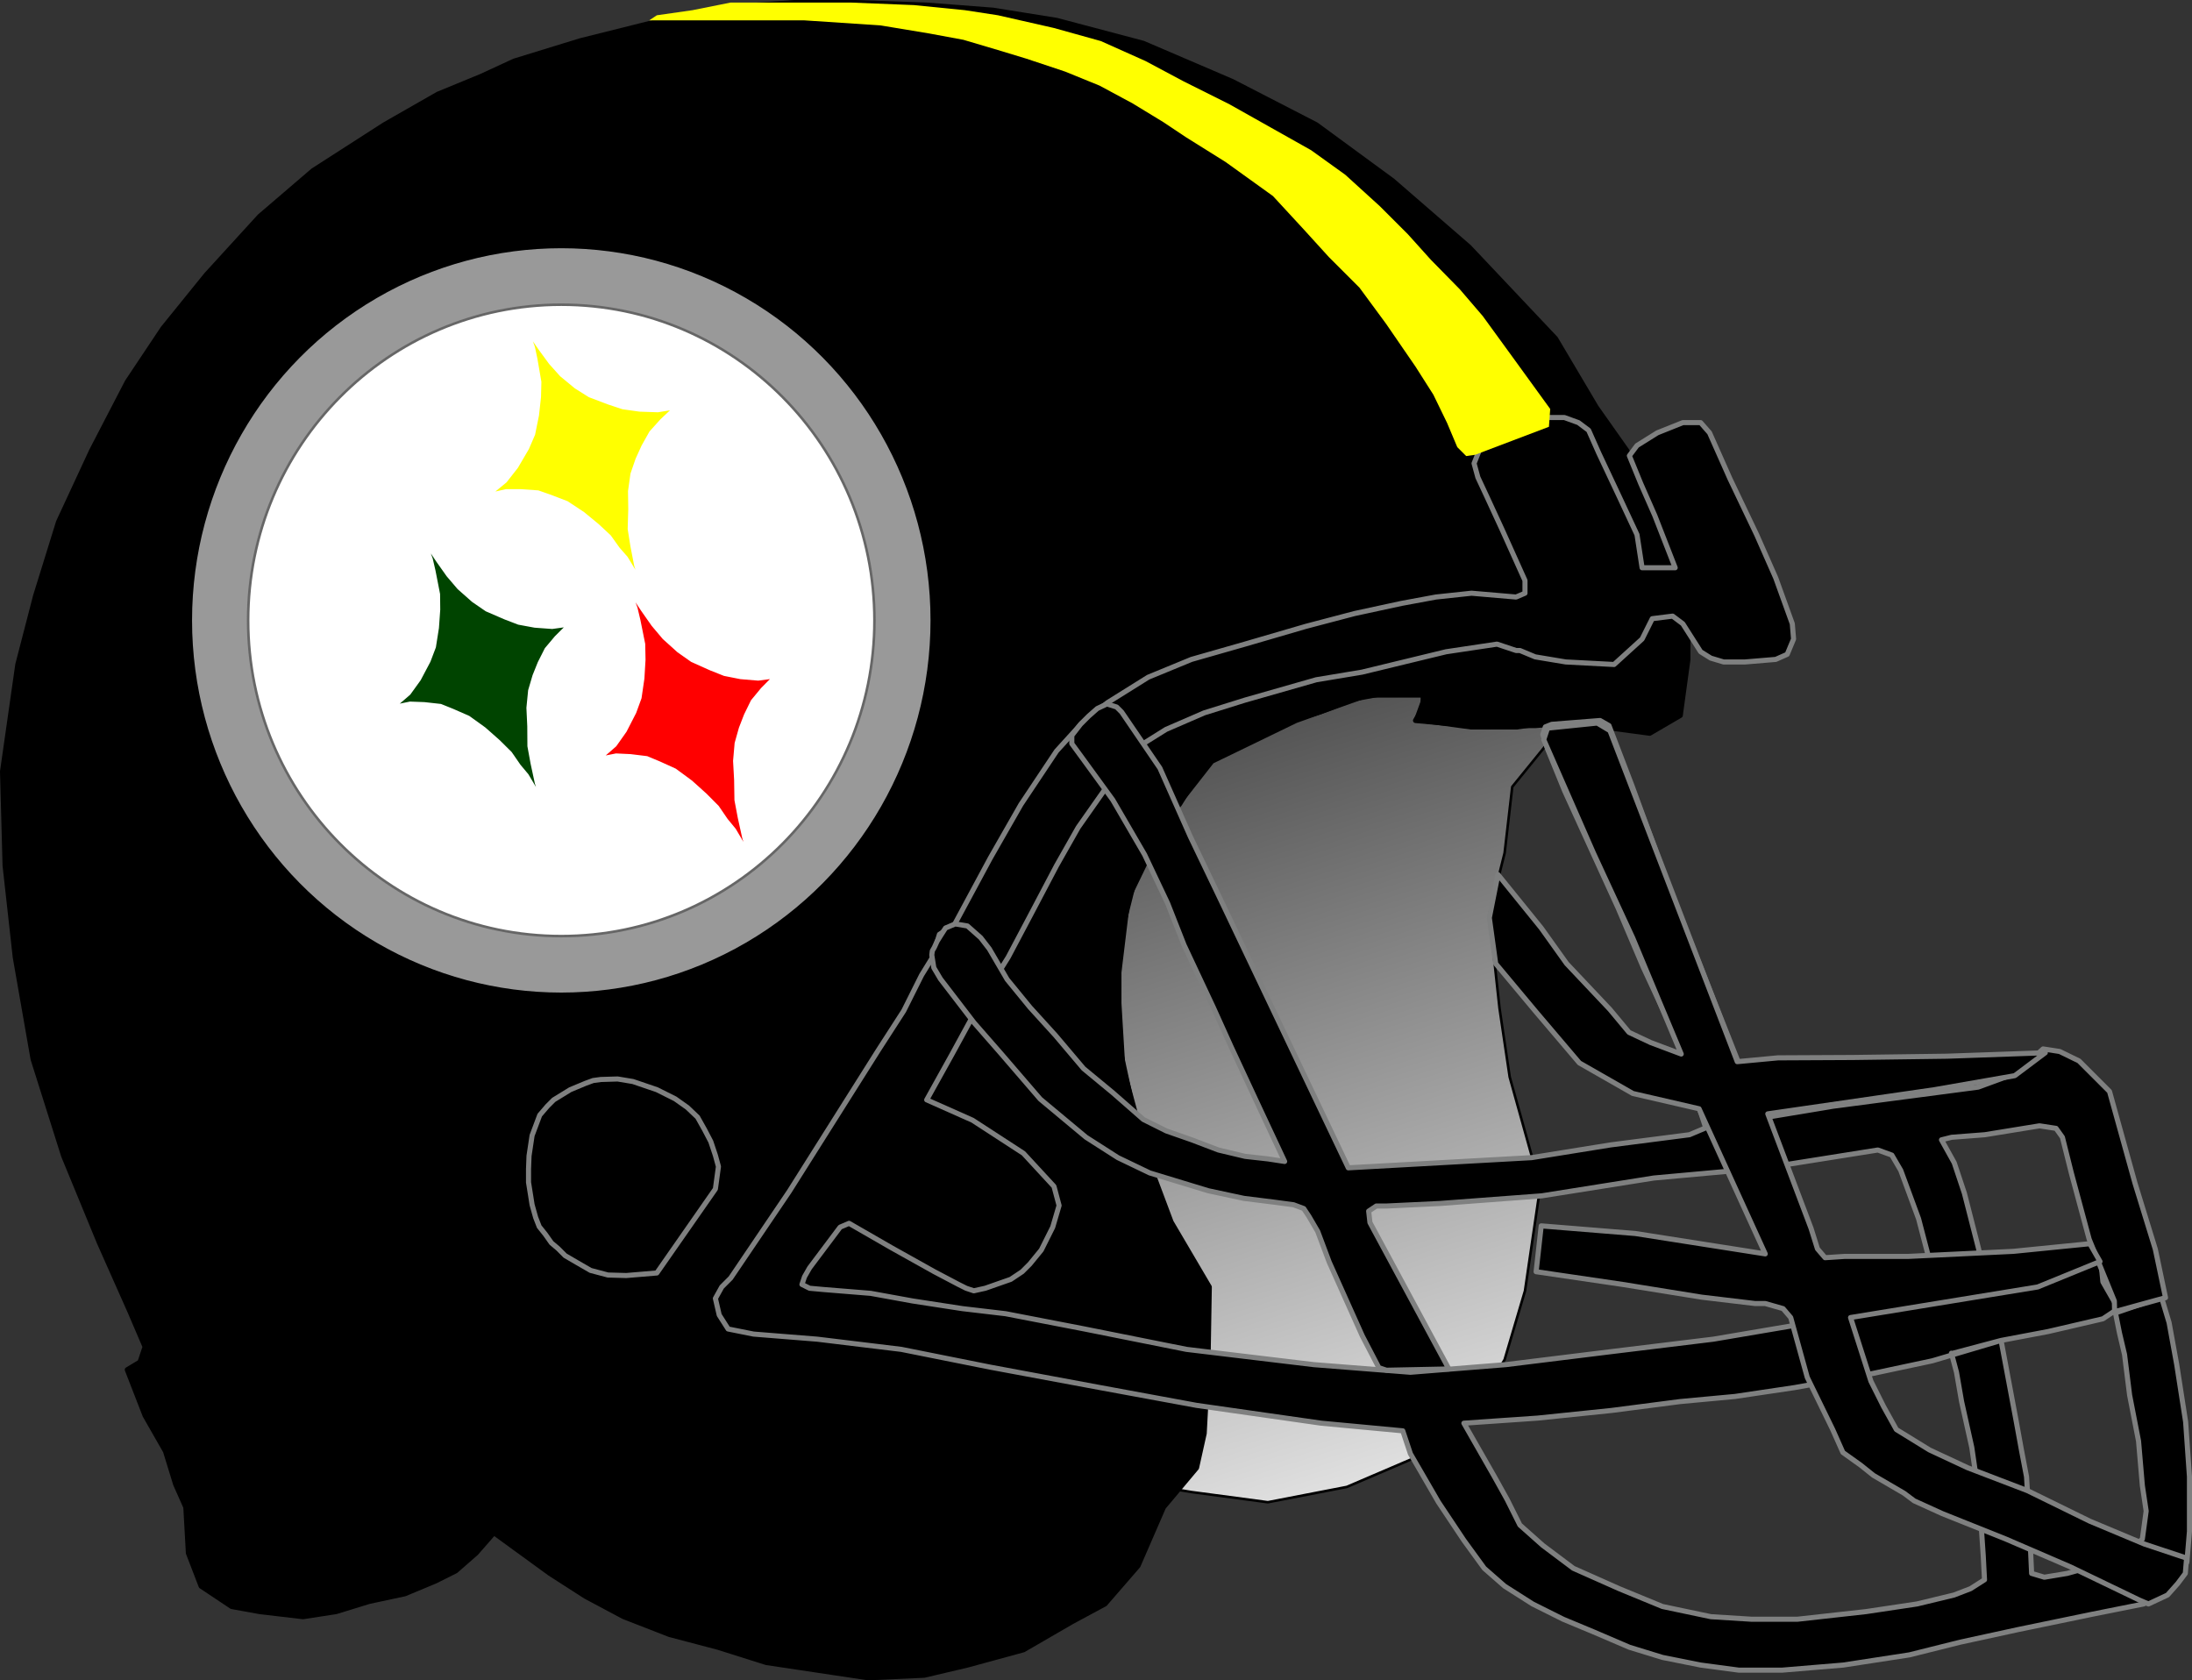 <?xml version="1.0" encoding="UTF-8" standalone="no"?>
<!DOCTYPE svg PUBLIC "-//W3C//DTD SVG 1.1//EN" "http://www.w3.org/Graphics/SVG/1.1/DTD/svg11.dtd">
<svg xmlns="http://www.w3.org/2000/svg" xmlns:xl="http://www.w3.org/1999/xlink" version="1.1" viewBox="-1813 -750 861 660" width="861pt" height="55pc" xmlns:dc="http://purl.org/dc/elements/1.1/">
  <rect x="-1813" y="-750" width="861" height="660" fill="#333333" stroke="none"/>
  <defs>
    <linearGradient x1="0" x2="1" id="Gradient" gradientUnits="userSpaceOnUse">
      <stop offset="0" stop-color="#464646"/>
      <stop offset="1" stop-color="#f0f0f0"/>
    </linearGradient>
    <linearGradient id="Obj_Gradient" xl:href="#Gradient" gradientTransform="translate(-1336.614 -489.778) rotate(72) scale(359.227)"/>
  </defs>
  <g stroke="none" stroke-opacity="1" stroke-dasharray="none" fill="none" fill-opacity="1">
    <title>pittspurgh</title>
    <g>
      <title>Capa 1</title>
      <path d="M -1345 -163.955 L -1315 -159.955 L -1284 -165.955 L -1256 -177.955 L -1234 -195.955 L -1222 -215.955 L -1214 -242.955 L -1208 -283.955 L -1220 -326.955 L -1224 -353.955 L -1228 -390.955 L -1222 -414.955 L -1219 -440.955 L -1206 -456.955 L -1189.22 -465.955 L -1196.22 -465.955 L -1203.22 -465.955 L -1217.22 -463.955 L -1235.22 -463.955 L -1257.22 -466.955 L -1253.22 -477.955 L -1265.22 -477.955 L -1281.22 -474.955 L -1294.22 -469.955 L -1307.22 -465.955 L -1314.22 -461.955 L -1322.22 -457.955 L -1338.22 -451.955 L -1349.22 -433.955 L -1357.22 -423.955 L -1366.22 -406.955 L -1373 -379.955 L -1373 -339.955 L -1365.22 -303.955 L -1354 -268.955 L -1339 -245.955 L -1338.72 -238.955 L -1339.22 -227.955 L -1339.22 -218.455 L -1338.72 -210.955 L -1340 -202.955 L -1339.72 -189.455 L -1343 -175.955 L -1346.22 -170.455 L -1351 -164.955 Z" fill="url(#Obj_Gradient)"/>
      <path d="M -1345 -163.955 L -1315 -159.955 L -1284 -165.955 L -1256 -177.955 L -1234 -195.955 L -1222 -215.955 L -1214 -242.955 L -1208 -283.955 L -1220 -326.955 L -1224 -353.955 L -1228 -390.955 L -1222 -414.955 L -1219 -440.955 L -1206 -456.955 L -1189.22 -465.955 L -1196.22 -465.955 L -1203.22 -465.955 L -1217.22 -463.955 L -1235.22 -463.955 L -1257.22 -466.955 L -1253.22 -477.955 L -1265.22 -477.955 L -1281.22 -474.955 L -1294.22 -469.955 L -1307.22 -465.955 L -1314.22 -461.955 L -1322.22 -457.955 L -1338.22 -451.955 L -1349.22 -433.955 L -1357.22 -423.955 L -1366.22 -406.955 L -1373 -379.955 L -1373 -339.955 L -1365.22 -303.955 L -1354 -268.955 L -1339 -245.955 L -1338.72 -238.955 L -1339.22 -227.955 L -1339.22 -218.455 L -1338.72 -210.955 L -1340 -202.955 L -1339.72 -189.455 L -1343 -175.955 L -1346.22 -170.455 L -1351 -164.955 Z" stroke="black" stroke-linecap="round" stroke-linejoin="round" stroke-width="1"/>
      <path d="M -1756 -221 L -1758 -215 L -1763 -212 L -1756 -194 L -1748 -180 L -1744 -167 L -1740 -158 L -1739 -140 L -1734 -127 L -1722 -119 L -1711 -117 L -1694 -115 L -1681 -117 L -1668 -121 L -1654 -124 L -1642 -129 L -1634 -133 L -1626 -140 L -1619 -148 L -1608 -140 L -1597 -132 L -1583 -123 L -1568 -115 L -1550 -108 L -1531 -103 L -1512 -97 L -1492 -94 L -1472 -91 L -1450 -92 L -1433 -96 L -1411 -102 L -1392 -113 L -1379 -120 L -1366 -135 L -1356 -158 L -1343 -173.5 L -1340 -187 L -1338.5 -215 L -1338 -244.5 L -1353 -270 L -1362 -294 L -1372 -331 L -1374 -364 L -1370 -397 L -1355 -428 L -1337 -451 L -1304 -467 L -1276 -477 L -1254 -477 L -1254 -472 L -1257 -467 L -1235 -465 L -1210 -465 L -1186 -467 L -1180 -464 L -1165 -462 L -1153 -469 L -1150 -491 L -1150 -514 L -1165 -553 L -1174 -573 L -1186 -590 L -1202 -617 L -1236 -653 L -1266 -679 L -1296 -701 L -1329 -718 L -1364 -733 L -1398 -742 L -1423 -746 L -1449 -748 L -1477 -749 L -1501 -749 L -1530 -747 L -1557 -741 L -1585 -734 L -1611 -726 L -1624 -720 L -1641 -713 L -1662 -701 L -1690 -683 L -1711 -665 L -1732 -642 L -1749 -621 L -1763 -600 L -1777 -573 L -1790 -545 L -1799 -516 L -1806 -489 L -1812 -447 L -1811 -410 L -1807 -374 L -1800 -334 L -1788 -296 L -1774 -262 L -1762 -235 Z" fill="black"/>
      <path d="M -1756 -221 L -1758 -215 L -1763 -212 L -1756 -194 L -1748 -180 L -1744 -167 L -1740 -158 L -1739 -140 L -1734 -127 L -1722 -119 L -1711 -117 L -1694 -115 L -1681 -117 L -1668 -121 L -1654 -124 L -1642 -129 L -1634 -133 L -1626 -140 L -1619 -148 L -1608 -140 L -1597 -132 L -1583 -123 L -1568 -115 L -1550 -108 L -1531 -103 L -1512 -97 L -1492 -94 L -1472 -91 L -1450 -92 L -1433 -96 L -1411 -102 L -1392 -113 L -1379 -120 L -1366 -135 L -1356 -158 L -1343 -173.5 L -1340 -187 L -1338.5 -215 L -1338 -244.5 L -1353 -270 L -1362 -294 L -1372 -331 L -1374 -364 L -1370 -397 L -1355 -428 L -1337 -451 L -1304 -467 L -1276 -477 L -1254 -477 L -1254 -472 L -1257 -467 L -1235 -465 L -1210 -465 L -1186 -467 L -1180 -464 L -1165 -462 L -1153 -469 L -1150 -491 L -1150 -514 L -1165 -553 L -1174 -573 L -1186 -590 L -1202 -617 L -1236 -653 L -1266 -679 L -1296 -701 L -1329 -718 L -1364 -733 L -1398 -742 L -1423 -746 L -1449 -748 L -1477 -749 L -1501 -749 L -1530 -747 L -1557 -741 L -1585 -734 L -1611 -726 L -1624 -720 L -1641 -713 L -1662 -701 L -1690 -683 L -1711 -665 L -1732 -642 L -1749 -621 L -1763 -600 L -1777 -573 L -1790 -545 L -1799 -516 L -1806 -489 L -1812 -447 L -1811 -410 L -1807 -374 L -1800 -334 L -1788 -296 L -1774 -262 L -1762 -235 Z" stroke="black" stroke-linecap="round" stroke-linejoin="round" stroke-width="2"/>
      <path d="M -1532 -240 L -1529.5 -244.5 L -1526 -248 L -1503 -282 L -1468 -337.5 L -1458 -353 L -1451 -367 L -1447 -373.5 L -1444 -383 L -1438 -387 L -1424 -413 L -1412 -434 L -1398 -455 L -1388 -466 L -1378 -474 L -1362 -484 L -1345 -491 L -1324 -497 L -1300 -504 L -1281 -509 L -1262.5 -513 L -1249 -515.5 L -1235 -517 L -1217.5 -515.5 L -1214 -517 L -1214 -522 L -1223 -542 L -1229 -555 L -1232.5 -562.5 L -1234 -568 L -1232 -573 L -1226 -578 L -1214 -584 L -1205 -586 L -1198.5 -586 L -1193 -584 L -1189 -581 L -1185 -572 L -1177 -555 L -1170 -540 L -1168 -527 L -1155 -527 L -1163 -547.5 L -1168.5 -560 L -1173 -571 L -1170 -575 L -1162 -580 L -1152 -584 L -1145 -584 L -1141.5 -580 L -1133.5 -562 L -1123 -540 L -1115.5 -523 L -1109 -505 L -1108.5 -499 L -1111 -493 L -1115.5 -491 L -1127.5 -490 L -1136 -490 L -1141 -491.5 L -1145 -494 L -1152 -505 L -1156 -508 L -1164 -507 L -1168 -499 L -1179 -489 L -1198 -490 L -1210 -492 L -1216 -494.5 L -1217.5 -494.5 L -1225 -497 L -1245 -494 L -1278 -486 L -1296 -483 L -1324 -475 L -1340 -470 L -1355 -463.5 L -1363 -458.5 L -1376.5 -443.5 L -1389.5 -425 L -1398 -410 L -1408 -391 L -1417 -374 L -1427 -358 L -1439 -336 L -1449 -318 L -1431 -310 L -1411 -297 L -1399 -284 L -1397 -276.5 L -1399.5 -268 L -1404 -259 L -1408.5 -253.5 L -1411.5 -250.5 L -1416 -247.5 L -1426 -244 L -1430.5 -243 L -1433.5 -244 L -1436.5 -245.5 L -1446 -250.5 L -1463 -260 L -1479.5 -269.5 L -1483 -268 L -1495 -252 L -1497 -248.5 L -1498 -245.5 L -1495 -244 L -1489.5 -243.5 L -1471 -242 L -1454.5 -239 L -1435 -236 L -1418 -234 L -1387 -228 L -1347 -220 L -1297 -214 L -1259 -211 L -1221.5 -214 L -1181 -219 L -1140 -224 L -1087 -233 L -1057 -238 L -1033 -242 L -1005.5 -248.5 L -988 -256.5 L -987 -246.5 L -981 -236 L -987 -232 L -1008.5 -227 L -1027 -223.5 L -1054 -215.5 L -1077.5 -210.5 L -1108 -205 L -1131.5 -201.5 L -1153 -199.5 L -1180 -196 L -1209 -193 L -1238 -191 L -1226 -170 L -1221 -161 L -1216 -151 L -1207 -143 L -1195 -134 L -1177 -126 L -1160 -119 L -1141 -115 L -1125 -114 L -1107 -114 L -1080 -117 L -1060 -120 L -1045.5 -123.5 L -1039 -126 L -1033.5 -129.5 L -1034 -139 L -1035.5 -161 L -1038.5 -181.5 L -1042.5 -199.5 L -1044.5 -211 L -1046.5 -218.5 L -1046.2 -218.4 L -1027 -223.5 L -1024 -207.5 L -1021 -191.5 L -1019 -180.5 L -1017 -170 L -1016 -154 L -1015 -132 L -1010 -130.5 L -1001 -132 L -979.5 -138 L -971.5 -145.5 L -970 -156.5 L -971.5 -166.5 L -973 -184 L -976.5 -202 L -978.5 -218 L -980.5 -226.5 L -982 -234 L -981.5 -234.5 L -964 -240.5 L -961 -230.5 L -958 -214 L -954.5 -191.5 L -953 -170 L -953 -157.5 L -953 -148.5 L -954 -136.5 L -956.5 -131 L -962 -125 L -971 -120 L -991 -116 L -1020 -110 L -1043 -105 L -1063 -100 L -1089 -96 L -1113 -94 L -1130 -94 L -1145 -96 L -1160 -99 L -1173 -103 L -1187 -109 L -1199 -114 L -1211 -120 L -1222 -127 L -1230 -134 L -1238 -145 L -1248 -160 L -1259 -179 L -1262 -188 L -1294 -191 L -1343 -198 L -1381 -205 L -1424 -213 L -1459 -220 L -1492 -224 L -1517 -226 L -1527 -228 L -1530.5 -233.5 Z" fill="black"/>
      <path d="M -1532 -240 L -1529.5 -244.5 L -1526 -248 L -1503 -282 L -1468 -337.5 L -1458 -353 L -1451 -367 L -1447 -373.5 L -1444 -383 L -1438 -387 L -1424 -413 L -1412 -434 L -1398 -455 L -1388 -466 L -1378 -474 L -1362 -484 L -1345 -491 L -1324 -497 L -1300 -504 L -1281 -509 L -1262.5 -513 L -1249 -515.5 L -1235 -517 L -1217.5 -515.5 L -1214 -517 L -1214 -522 L -1223 -542 L -1229 -555 L -1232.5 -562.5 L -1234 -568 L -1232 -573 L -1226 -578 L -1214 -584 L -1205 -586 L -1198.5 -586 L -1193 -584 L -1189 -581 L -1185 -572 L -1177 -555 L -1170 -540 L -1168 -527 L -1155 -527 L -1163 -547.5 L -1168.5 -560 L -1173 -571 L -1170 -575 L -1162 -580 L -1152 -584 L -1145 -584 L -1141.5 -580 L -1133.5 -562 L -1123 -540 L -1115.5 -523 L -1109 -505 L -1108.5 -499 L -1111 -493 L -1115.5 -491 L -1127.5 -490 L -1136 -490 L -1141 -491.5 L -1145 -494 L -1152 -505 L -1156 -508 L -1164 -507 L -1168 -499 L -1179 -489 L -1198 -490 L -1210 -492 L -1216 -494.5 L -1217.5 -494.5 L -1225 -497 L -1245 -494 L -1278 -486 L -1296 -483 L -1324 -475 L -1340 -470 L -1355 -463.5 L -1363 -458.5 L -1376.5 -443.5 L -1389.5 -425 L -1398 -410 L -1408 -391 L -1417 -374 L -1427 -358 L -1439 -336 L -1449 -318 L -1431 -310 L -1411 -297 L -1399 -284 L -1397 -276.5 L -1399.5 -268 L -1404 -259 L -1408.5 -253.5 L -1411.5 -250.5 L -1416 -247.5 L -1426 -244 L -1430.5 -243 L -1433.5 -244 L -1436.5 -245.5 L -1446 -250.5 L -1463 -260 L -1479.5 -269.5 L -1483 -268 L -1495 -252 L -1497 -248.5 L -1498 -245.5 L -1495 -244 L -1489.5 -243.5 L -1471 -242 L -1454.5 -239 L -1435 -236 L -1418 -234 L -1387 -228 L -1347 -220 L -1297 -214 L -1259 -211 L -1221.5 -214 L -1181 -219 L -1140 -224 L -1087 -233 L -1057 -238 L -1033 -242 L -1005.5 -248.5 L -988 -256.5 L -987 -246.5 L -981 -236 L -987 -232 L -1008.5 -227 L -1027 -223.5 L -1054 -215.5 L -1077.5 -210.5 L -1108 -205 L -1131.5 -201.5 L -1153 -199.5 L -1180 -196 L -1209 -193 L -1238 -191 L -1226 -170 L -1221 -161 L -1216 -151 L -1207 -143 L -1195 -134 L -1177 -126 L -1160 -119 L -1141 -115 L -1125 -114 L -1107 -114 L -1080 -117 L -1060 -120 L -1045.5 -123.5 L -1039 -126 L -1033.5 -129.5 L -1034 -139 L -1035.5 -161 L -1038.5 -181.5 L -1042.5 -199.5 L -1044.5 -211 L -1046.5 -218.5 L -1046.2 -218.4 L -1027 -223.5 L -1024 -207.5 L -1021 -191.5 L -1019 -180.5 L -1017 -170 L -1016 -154 L -1015 -132 L -1010 -130.5 L -1001 -132 L -979.5 -138 L -971.5 -145.5 L -970 -156.5 L -971.5 -166.5 L -973 -184 L -976.5 -202 L -978.5 -218 L -980.5 -226.5 L -982 -234 L -981.5 -234.5 L -964 -240.5 L -961 -230.5 L -958 -214 L -954.5 -191.5 L -953 -170 L -953 -157.5 L -953 -148.5 L -954 -136.5 L -956.5 -131 L -962 -125 L -971 -120 L -991 -116 L -1020 -110 L -1043 -105 L -1063 -100 L -1089 -96 L -1113 -94 L -1130 -94 L -1145 -96 L -1160 -99 L -1173 -103 L -1187 -109 L -1199 -114 L -1211 -120 L -1222 -127 L -1230 -134 L -1238 -145 L -1248 -160 L -1259 -179 L -1262 -188 L -1294 -191 L -1343 -198 L -1381 -205 L -1424 -213 L -1459 -220 L -1492 -224 L -1517 -226 L -1527 -228 L -1530.5 -233.5 Z" stroke="#7f8080" stroke-linecap="round" stroke-linejoin="round" stroke-width="2"/>
      <path d="M -1443.6 -365.5 L -1446.2 -369.9 L -1447 -374.9 L -1446.8 -376.5 L -1446 -377.9 L -1444.9 -380.3 L -1443.4 -382.7 L -1441.6 -385.5 L -1437.8 -387.1 L -1433 -386.3 L -1427.8 -381.7 L -1424.4 -377.3 L -1417.4 -365.3 L -1408.4 -354.3 L -1398.4 -343.3 L -1387.4 -330.3 L -1375.9 -320.8 L -1363.9 -310.3 L -1354.9 -305.8 L -1344.9 -302.3 L -1334.4 -298.3 L -1323.9 -295.8 L -1314.9 -294.8 L -1308.4 -293.8 L -1319.4 -317.3 L -1329.4 -338.8 L -1336.4 -354.3 L -1347.9 -378.8 L -1354.4 -395.3 L -1363.4 -414.3 L -1375.9 -435.8 L -1387.9 -452.3 L -1392 -457.9 L -1392 -461.1 L -1388.6 -465.5 L -1385.4 -468.7 L -1382 -471.7 L -1378.2 -473.5 L -1374.4 -472.3 L -1372.4 -470.3 L -1357.4 -448.3 L -1345.4 -421.3 L -1333.4 -396.3 L -1283.4 -291.3 L -1247.4 -293.3 L -1211.4 -295.3 L -1180.4 -300.3 L -1149.4 -304.3 L -1143 -307 L -1154.5 -342 L -1167.5 -370 L -1177.4 -393.3 L -1198.4 -439.3 L -1205 -455.5 L -1207 -461.5 L -1206 -464.5 L -1203.5 -465.5 L -1184.5 -467 L -1181 -465 L -1172 -441.5 L -1157 -400.5 L -1130.4 -333.3 L -1123 -310.5 L -1093 -315.5 L -1036 -323 L -1021 -328.5 L -1010.5 -338 L -1004 -337 L -996.4 -333.3 L -984.4 -321.3 L -974.4 -285.3 L -966.4 -259.3 L -962.4 -240.3 L -982.4 -234.8 L -982.5 -239 L -992.4 -263.3 L -999.4 -289.3 L -1002.9 -303.3 L -1005.4 -306.8 L -1011.9 -307.8 L -1033.4 -304.3 L -1046.4 -303.3 L -1050.4 -302.3 L -1045.4 -293.3 L -1041.4 -281.3 L -1035.9 -259.8 L -1031.9 -242.8 L -1050.9 -238.8 L -1059.4 -271.3 L -1066.4 -290.3 L -1069.9 -296.3 L -1075.4 -298.3 L -1119.4 -291.3 L -1163.4 -287.3 L -1207.4 -280.3 L -1247.4 -277.3 L -1268.4 -276.3 L -1272.4 -276.3 L -1275.4 -274.3 L -1274.9 -269.8 L -1243.9 -212.3 L -1268.4 -211.8 L -1271.4 -212.8 L -1277.9 -225.3 L -1284.4 -239.8 L -1290.9 -254.3 L -1295.4 -266.3 L -1298.9 -272.3 L -1300.9 -275.3 L -1304.9 -276.8 L -1312.4 -277.8 L -1324.4 -279.3 L -1338.4 -282.3 L -1361.4 -289.3 L -1373.9 -295.3 L -1386.4 -303.3 L -1404.4 -318.3 L -1419.9 -336.3 L -1430.4 -348.3 Z" fill="black"/>
      <path d="M -1443.6 -365.5 L -1446.2 -369.9 L -1447 -374.9 L -1446.8 -376.5 L -1446 -377.9 L -1444.9 -380.3 L -1443.4 -382.7 L -1441.6 -385.5 L -1437.8 -387.1 L -1433 -386.3 L -1427.8 -381.7 L -1424.4 -377.3 L -1417.4 -365.3 L -1408.4 -354.3 L -1398.4 -343.3 L -1387.4 -330.3 L -1375.9 -320.8 L -1363.9 -310.3 L -1354.9 -305.8 L -1344.9 -302.3 L -1334.4 -298.3 L -1323.9 -295.8 L -1314.9 -294.8 L -1308.4 -293.8 L -1319.4 -317.3 L -1329.4 -338.8 L -1336.4 -354.3 L -1347.9 -378.8 L -1354.4 -395.3 L -1363.4 -414.3 L -1375.9 -435.8 L -1387.9 -452.3 L -1392 -457.9 L -1392 -461.1 L -1388.6 -465.5 L -1385.4 -468.7 L -1382 -471.7 L -1378.2 -473.5 L -1374.4 -472.3 L -1372.4 -470.3 L -1357.4 -448.3 L -1345.4 -421.3 L -1333.4 -396.3 L -1283.4 -291.3 L -1247.4 -293.3 L -1211.4 -295.3 L -1180.4 -300.3 L -1149.4 -304.3 L -1143 -307 L -1154.5 -342 L -1167.5 -370 L -1177.4 -393.3 L -1198.4 -439.3 L -1205 -455.5 L -1207 -461.5 L -1206 -464.5 L -1203.5 -465.5 L -1184.5 -467 L -1181 -465 L -1172 -441.5 L -1157 -400.5 L -1130.4 -333.3 L -1123 -310.5 L -1093 -315.5 L -1036 -323 L -1021 -328.5 L -1010.5 -338 L -1004 -337 L -996.4 -333.3 L -984.4 -321.3 L -974.4 -285.3 L -966.4 -259.3 L -962.4 -240.3 L -982.4 -234.8 L -982.5 -239 L -992.4 -263.3 L -999.4 -289.3 L -1002.9 -303.3 L -1005.4 -306.8 L -1011.9 -307.8 L -1033.4 -304.3 L -1046.4 -303.3 L -1050.4 -302.3 L -1045.4 -293.3 L -1041.4 -281.3 L -1035.9 -259.8 L -1031.9 -242.8 L -1050.9 -238.8 L -1059.4 -271.3 L -1066.4 -290.3 L -1069.9 -296.3 L -1075.4 -298.3 L -1119.4 -291.3 L -1163.4 -287.3 L -1207.4 -280.3 L -1247.4 -277.3 L -1268.4 -276.3 L -1272.4 -276.3 L -1275.4 -274.3 L -1274.9 -269.8 L -1243.9 -212.3 L -1268.4 -211.8 L -1271.4 -212.8 L -1277.9 -225.3 L -1284.4 -239.8 L -1290.9 -254.3 L -1295.4 -266.3 L -1298.9 -272.3 L -1300.9 -275.3 L -1304.9 -276.8 L -1312.4 -277.8 L -1324.4 -279.3 L -1338.4 -282.3 L -1361.4 -289.3 L -1373.9 -295.3 L -1386.4 -303.3 L -1404.4 -318.3 L -1419.9 -336.3 L -1430.4 -348.3 Z" stroke="#7f8080" stroke-linecap="round" stroke-linejoin="round" stroke-width="2"/>
      <path d="M -1207.624 -268.5 L -1209.624 -250.5 L -1175.624 -245.5 L -1144.624 -240.5 L -1123.624 -238 L -1119.624 -238 L -1112.624 -236 L -1109.624 -232.5 L -1103.124 -209 L -1093.124 -188.5 L -1089.124 -179.5 L -1082.124 -174.5 L -1077.124 -170.5 L -1065.124 -163.5 L -1061.124 -160.5 L -1050.124 -155.5 L -1025.124 -145.5 L -999.624 -134.5 L -972.624 -121.5 L -969.124 -120 L -961.624 -123.5 L -957.624 -128 L -954.624 -132 L -954.124 -138 L -970.624 -143.5 L -992.124 -152.5 L -1016.624 -164.5 L -1040.124 -173.5 L -1055.124 -180.5 L -1068.124 -188.5 L -1073.124 -197.5 L -1078.124 -207.5 L -1086.124 -232.5 L -1012.624 -244.5 L -988.124 -254.5 L -992.124 -261.5 L -1022.124 -258.5 L -1063.624 -256.5 L -1088.624 -256.5 L -1096.124 -256 L -1099.124 -259.5 L -1101.624 -267.5 L -1118.624 -312.5 L -1053.124 -322 L -1021.624 -327.5 L -1009.624 -336.5 L -1048.266 -335.143 L -1085.266 -334.643 L -1114.624 -334.5 L -1130.624 -333 L -1180.624 -463 L -1185.624 -466 L -1205.124 -464 L -1206.624 -459.5 L -1187.124 -415 L -1171.624 -381.5 L -1161.624 -357.5 L -1152.624 -336 L -1164.624 -340.5 L -1173.124 -344.5 L -1180.624 -353.5 L -1197.624 -371.5 L -1207.624 -385.5 L -1224.624 -406.5 L -1228 -389.5 L -1225.5 -371.5 L -1209.624 -352.5 L -1192.624 -332.5 L -1171.624 -320.5 L -1145.624 -314.5 L -1119.624 -257.5 L -1170.624 -265.5 Z" fill="black"/>
      <path d="M -1207.624 -268.5 L -1209.624 -250.5 L -1175.624 -245.5 L -1144.624 -240.5 L -1123.624 -238 L -1119.624 -238 L -1112.624 -236 L -1109.624 -232.5 L -1103.124 -209 L -1093.124 -188.5 L -1089.124 -179.5 L -1082.124 -174.5 L -1077.124 -170.5 L -1065.124 -163.5 L -1061.124 -160.5 L -1050.124 -155.5 L -1025.124 -145.5 L -999.624 -134.5 L -972.624 -121.5 L -969.124 -120 L -961.624 -123.5 L -957.624 -128 L -954.624 -132 L -954.124 -138 L -970.624 -143.5 L -992.124 -152.5 L -1016.624 -164.5 L -1040.124 -173.5 L -1055.124 -180.5 L -1068.124 -188.5 L -1073.124 -197.5 L -1078.124 -207.5 L -1086.124 -232.5 L -1012.624 -244.5 L -988.124 -254.5 L -992.124 -261.5 L -1022.124 -258.5 L -1063.624 -256.5 L -1088.624 -256.5 L -1096.124 -256 L -1099.124 -259.5 L -1101.624 -267.5 L -1118.624 -312.5 L -1053.124 -322 L -1021.624 -327.5 L -1009.624 -336.5 L -1048.266 -335.143 L -1085.266 -334.643 L -1114.624 -334.5 L -1130.624 -333 L -1180.624 -463 L -1185.624 -466 L -1205.124 -464 L -1206.624 -459.5 L -1187.124 -415 L -1171.624 -381.5 L -1161.624 -357.5 L -1152.624 -336 L -1164.624 -340.5 L -1173.124 -344.5 L -1180.624 -353.5 L -1197.624 -371.5 L -1207.624 -385.5 L -1224.624 -406.5 L -1228 -389.5 L -1225.5 -371.5 L -1209.624 -352.5 L -1192.624 -332.5 L -1171.624 -320.5 L -1145.624 -314.5 L -1119.624 -257.5 L -1170.624 -265.5 Z" stroke="#7f8080" stroke-linecap="round" stroke-linejoin="round" stroke-width="2"/>
      <path d="M -1555 -250 L -1532 -283 L -1530.8 -291.8 L -1532 -296.2 L -1533.8 -301.6 L -1536.2 -306.2 L -1539 -311.2 L -1543 -315 L -1547.8 -318.4 L -1555 -322 L -1564.4 -325.2 L -1570.4 -326.2 L -1577 -326 L -1580 -325.6 L -1583 -324.5 L -1589 -322 L -1595.5 -318 L -1598 -315.5 L -1601 -312 L -1604 -304 L -1605.2 -296 L -1605.4 -290.8 L -1605.4 -285.6 L -1604.6 -280.6 L -1604 -276.8 L -1602.6 -271.8 L -1601.2 -268.2 L -1598.8 -265.2 L -1596.4 -261.8 L -1593.8 -259.6 L -1591 -256.8 L -1586.2 -254 L -1581 -251 L -1574.2 -249.2 L -1567 -249 Z" fill="black"/>
      <path d="M -1555 -250 L -1532 -283 L -1530.8 -291.8 L -1532 -296.2 L -1533.8 -301.6 L -1536.2 -306.2 L -1539 -311.2 L -1543 -315 L -1547.8 -318.4 L -1555 -322 L -1564.4 -325.2 L -1570.4 -326.2 L -1577 -326 L -1580 -325.6 L -1583 -324.5 L -1589 -322 L -1595.5 -318 L -1598 -315.5 L -1601 -312 L -1604 -304 L -1605.2 -296 L -1605.4 -290.8 L -1605.4 -285.6 L -1604.6 -280.6 L -1604 -276.8 L -1602.6 -271.8 L -1601.2 -268.2 L -1598.8 -265.2 L -1596.4 -261.8 L -1593.8 -259.6 L -1591 -256.8 L -1586.2 -254 L -1581 -251 L -1574.2 -249.2 L -1567 -249 Z" stroke="#7f8080" stroke-linecap="round" stroke-linejoin="round" stroke-width="2"/>
      <ellipse cx="-1592.531" cy="-506.319" rx="145.532" ry="146.681" fill="#999"/>
      <ellipse cx="-1592.531" cy="-506.319" rx="145.532" ry="146.681" stroke="black" stroke-linecap="round" stroke-linejoin="round" stroke-width="1"/>
      <ellipse cx="-1592.531" cy="-506.319" rx="123" ry="124" fill="white"/>
      <ellipse cx="-1592.531" cy="-506.319" rx="123" ry="124" stroke="#666" stroke-linecap="round" stroke-linejoin="round" stroke-width="1"/>
      <path d="M -1548.3 -589.593 L -1553.212 -584.975 L -1557.478 -580.235 L -1560.533 -574.79 L -1562.862 -569.683 L -1564.867 -563.881 L -1565.821 -557.089 L -1565.725 -549.939 L -1565.951 -542.216 L -1564.888 -535.517 L -1563.419 -527.949 L -1561.794 -522.57 L -1566.895 -530.983 L -1570.049 -534.591 L -1573.448 -539.354 L -1578.137 -543.728 L -1583.875 -548.458 L -1590.258 -552.676 L -1596.718 -555.165 L -1601.643 -556.889 L -1608.341 -557.363 L -1614.231 -557.367 L -1620.36 -555.991 L -1614.4 -560.886 L -1609.974 -566.547 L -1605.713 -573.824 L -1603.304 -579.391 L -1601.787 -586.87 L -1600.995 -594.01 L -1600.847 -600.005 L -1602.399 -609.015 L -1603.376 -613.637 L -1605.486 -619.424 L -1600.954 -612.862 L -1596.909 -607.342 L -1592.622 -602.57 L -1586.884 -597.84 L -1581.471 -594.439 L -1573.961 -591.593 L -1568.39 -589.747 L -1561.772 -588.812 L -1554.591 -588.564 Z" fill="yellow"/>
      <path d="M -1548.3 -589.593 L -1553.212 -584.975 L -1557.478 -580.235 L -1560.533 -574.79 L -1562.862 -569.683 L -1564.867 -563.881 L -1565.821 -557.089 L -1565.725 -549.939 L -1565.951 -542.216 L -1564.888 -535.517 L -1563.419 -527.949 L -1561.794 -522.57 L -1566.895 -530.983 L -1570.049 -534.591 L -1573.448 -539.354 L -1578.137 -543.728 L -1583.875 -548.458 L -1590.258 -552.676 L -1596.718 -555.165 L -1601.643 -556.889 L -1608.341 -557.363 L -1614.231 -557.367 L -1620.36 -555.991 L -1614.4 -560.886 L -1609.974 -566.547 L -1605.713 -573.824 L -1603.304 -579.391 L -1601.787 -586.87 L -1600.995 -594.01 L -1600.847 -600.005 L -1602.399 -609.015 L -1603.376 -613.637 L -1605.486 -619.424 L -1600.954 -612.862 L -1596.909 -607.342 L -1592.622 -602.57 L -1586.884 -597.84 L -1581.471 -594.439 L -1573.961 -591.593 L -1568.39 -589.747 L -1561.772 -588.812 L -1554.591 -588.564 Z" stroke="white" stroke-linecap="round" stroke-linejoin="round" stroke-width="1"/>
      <path d="M -1590.132 -504.279 L -1594.66 -499.773 L -1598.568 -495.122 L -1601.295 -489.715 L -1603.341 -484.626 L -1605.054 -478.821 L -1605.729 -471.977 L -1605.391 -464.735 L -1605.339 -456.924 L -1604.093 -450.105 L -1602.43 -442.393 L -1600.693 -436.891 L -1605.852 -445.585 L -1608.987 -449.346 L -1612.396 -454.286 L -1617.022 -458.876 L -1622.662 -463.863 L -1628.899 -468.355 L -1635.151 -471.098 L -1639.911 -473.014 L -1646.319 -473.725 L -1651.941 -473.933 L -1657.743 -472.751 L -1652.224 -477.501 L -1648.196 -483.08 L -1644.381 -490.3 L -1642.274 -495.852 L -1641.085 -503.371 L -1640.576 -510.573 L -1640.641 -516.637 L -1642.434 -525.812 L -1643.527 -530.526 L -1645.741 -536.458 L -1641.189 -529.657 L -1637.137 -523.929 L -1632.881 -518.949 L -1627.241 -513.962 L -1621.957 -510.332 L -1614.692 -507.191 L -1609.311 -505.129 L -1602.963 -503.954 L -1596.101 -503.454 Z" fill="#040"/>
      <path d="M -1590.132 -504.279 L -1594.66 -499.773 L -1598.568 -495.122 L -1601.295 -489.715 L -1603.341 -484.626 L -1605.054 -478.821 L -1605.729 -471.977 L -1605.391 -464.735 L -1605.339 -456.924 L -1604.093 -450.105 L -1602.43 -442.393 L -1600.693 -436.891 L -1605.852 -445.585 L -1608.987 -449.346 L -1612.396 -454.286 L -1617.022 -458.876 L -1622.662 -463.863 L -1628.899 -468.355 L -1635.151 -471.098 L -1639.911 -473.014 L -1646.319 -473.725 L -1651.941 -473.933 L -1657.743 -472.751 L -1652.224 -477.501 L -1648.196 -483.08 L -1644.381 -490.3 L -1642.274 -495.852 L -1641.085 -503.371 L -1640.576 -510.573 L -1640.641 -516.637 L -1642.434 -525.812 L -1643.527 -530.526 L -1645.741 -536.458 L -1641.189 -529.657 L -1637.137 -523.929 L -1632.881 -518.949 L -1627.241 -513.962 L -1621.957 -510.332 L -1614.692 -507.191 L -1609.311 -505.129 L -1602.963 -503.954 L -1596.101 -503.454 Z" stroke="white" stroke-linecap="round" stroke-linejoin="round" stroke-width="1"/>
      <path d="M -1509.204 -483.944 L -1513.709 -479.389 L -1517.589 -474.678 L -1520.276 -469.184 L -1522.282 -464.008 L -1523.946 -458.099 L -1524.557 -451.118 L -1524.146 -443.721 L -1524.018 -435.746 L -1522.7 -428.772 L -1520.954 -420.882 L -1519.156 -415.248 L -1524.423 -424.175 L -1527.609 -428.046 L -1531.081 -433.122 L -1535.773 -437.853 L -1541.488 -443 L -1547.798 -447.646 L -1554.104 -450.508 L -1558.905 -452.511 L -1565.349 -453.3 L -1570.998 -453.567 L -1576.815 -452.417 L -1571.317 -457.212 L -1567.325 -462.868 L -1563.564 -470.202 L -1561.502 -475.85 L -1560.38 -483.515 L -1559.94 -490.863 L -1560.064 -497.054 L -1561.955 -506.439 L -1563.099 -511.262 L -1565.381 -517.341 L -1560.742 -510.353 L -1556.615 -504.466 L -1552.291 -499.34 L -1546.577 -494.193 L -1541.234 -490.435 L -1533.905 -487.157 L -1528.479 -485 L -1522.091 -483.738 L -1515.192 -483.161 Z" fill="red"/>
      <path d="M -1509.204 -483.944 L -1513.709 -479.389 L -1517.589 -474.678 L -1520.276 -469.184 L -1522.282 -464.008 L -1523.946 -458.099 L -1524.557 -451.118 L -1524.146 -443.721 L -1524.018 -435.746 L -1522.7 -428.772 L -1520.954 -420.882 L -1519.156 -415.248 L -1524.423 -424.175 L -1527.609 -428.046 L -1531.081 -433.122 L -1535.773 -437.853 L -1541.488 -443 L -1547.798 -447.646 L -1554.104 -450.508 L -1558.905 -452.511 L -1565.349 -453.3 L -1570.998 -453.567 L -1576.815 -452.417 L -1571.317 -457.212 L -1567.325 -462.868 L -1563.564 -470.202 L -1561.502 -475.85 L -1560.38 -483.515 L -1559.94 -490.863 L -1560.064 -497.054 L -1561.955 -506.439 L -1563.099 -511.262 L -1565.381 -517.341 L -1560.742 -510.353 L -1556.615 -504.466 L -1552.291 -499.34 L -1546.577 -494.193 L -1541.234 -490.435 L -1533.905 -487.157 L -1528.479 -485 L -1522.091 -483.738 L -1515.192 -483.161 Z" stroke="white" stroke-linecap="round" stroke-linejoin="round" stroke-width="1"/>
      <path d="M -1558 -742 L -1524 -742 L -1497 -742 L -1467 -740 L -1448.092 -736.867 L -1434.592 -734.367 L -1421.092 -730.367 L -1410 -727 L -1394.592 -721.867 L -1381.092 -716.367 L -1368.092 -709.367 L -1356 -702 L -1347 -696 L -1331.592 -686.367 L -1313 -673 L -1301 -660 L -1291 -649 L -1279 -637 L -1268.592 -622.867 L -1257 -606 L -1250 -595 L -1244.592 -583.867 L -1240.592 -574.367 L -1237.092 -570.867 L -1233.592 -571.367 L -1204.592 -582.367 L -1204.092 -589.367 L -1218.592 -609.367 L -1230.592 -625.867 L -1239.592 -636.367 L -1251 -648 L -1260 -658 L -1271 -669 L -1284.592 -681.367 L -1298 -691 L -1314 -700 L -1330 -709 L -1348 -718 L -1363 -726 L -1380.592 -733.867 L -1399 -739 L -1421 -744 L -1434 -746 L -1454 -748 L -1479 -749 L -1501 -749 L -1526 -749 L -1541 -746 L -1555 -744 Z" fill="yellow"/>
      <path d="M -1558 -742 L -1524 -742 L -1497 -742 L -1467 -740 L -1448.092 -736.867 L -1434.592 -734.367 L -1421.092 -730.367 L -1410 -727 L -1394.592 -721.867 L -1381.092 -716.367 L -1368.092 -709.367 L -1356 -702 L -1347 -696 L -1331.592 -686.367 L -1313 -673 L -1301 -660 L -1291 -649 L -1279 -637 L -1268.592 -622.867 L -1257 -606 L -1250 -595 L -1244.592 -583.867 L -1240.592 -574.367 L -1237.092 -570.867 L -1233.592 -571.367 L -1204.592 -582.367 L -1204.092 -589.367 L -1218.592 -609.367 L -1230.592 -625.867 L -1239.592 -636.367 L -1251 -648 L -1260 -658 L -1271 -669 L -1284.592 -681.367 L -1298 -691 L -1314 -700 L -1330 -709 L -1348 -718 L -1363 -726 L -1380.592 -733.867 L -1399 -739 L -1421 -744 L -1434 -746 L -1454 -748 L -1479 -749 L -1501 -749 L -1526 -749 L -1541 -746 L -1555 -744 Z" stroke="white" stroke-linecap="round" stroke-linejoin="round" stroke-width="0"/>
    </g>
  </g>
</svg>
